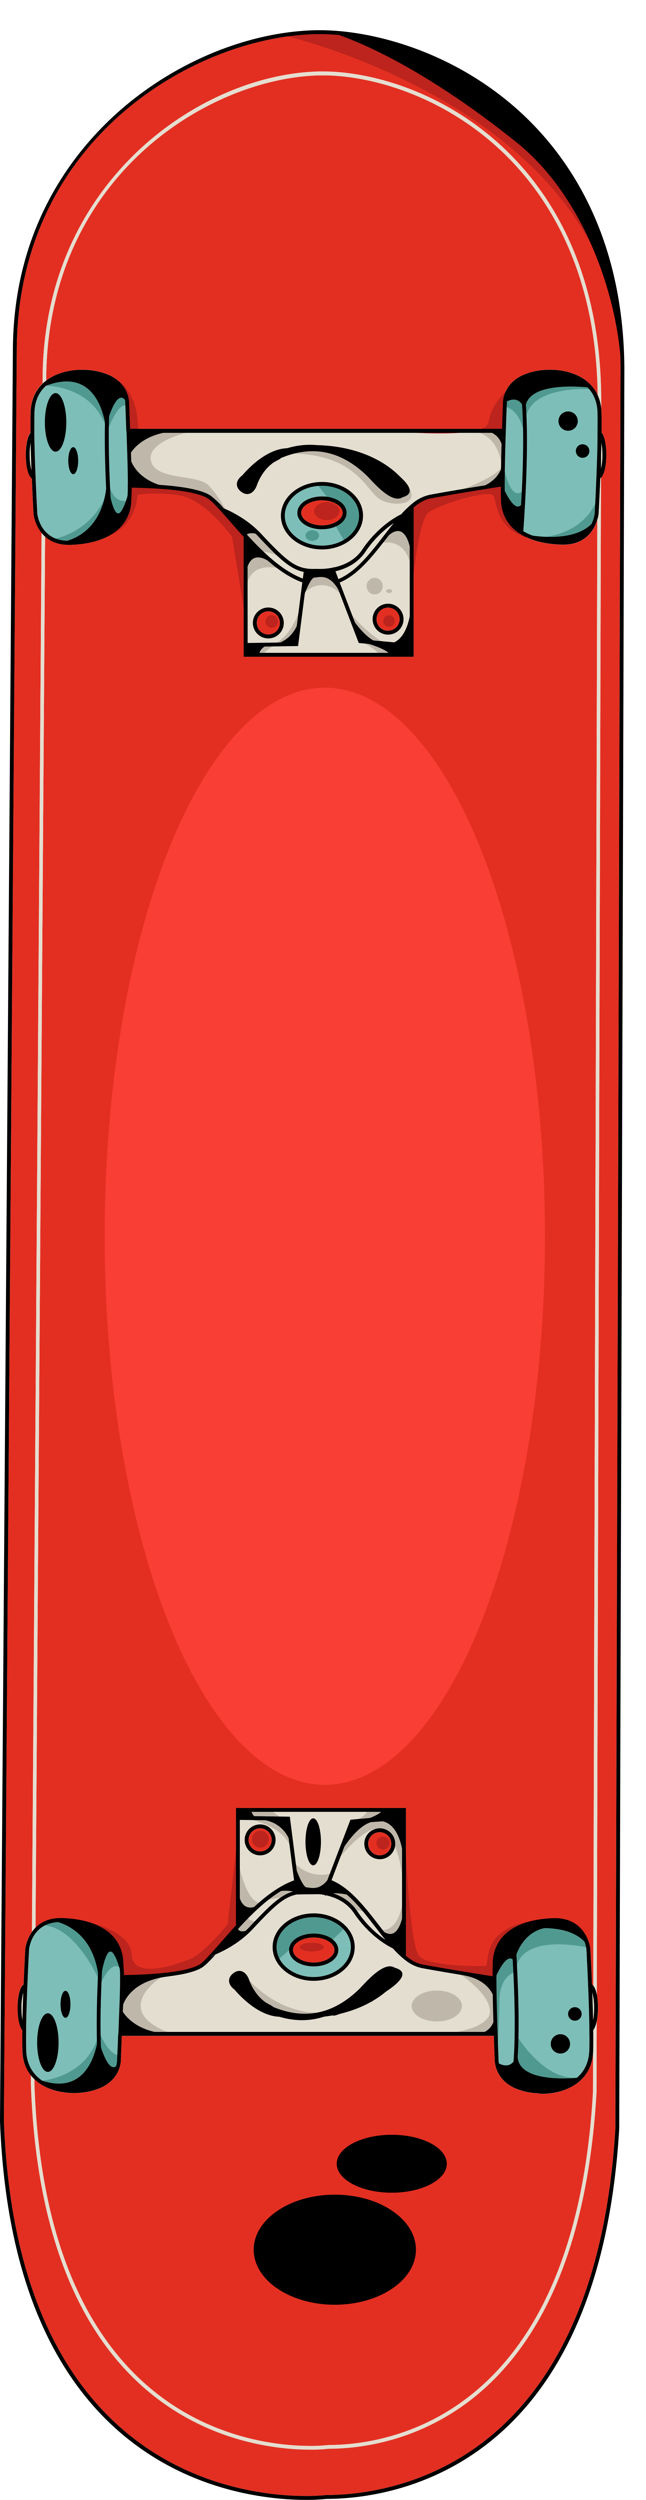 <svg xmlns="http://www.w3.org/2000/svg" viewBox="0 -20.6 440.57 1704.431"><title>Depositphotos_24868263_01</title><g data-name="Layer 2"><circle cx="177.4" cy="1233.82" r="7.9" fill="#e32f21"/><path d="M403.95 1337.82c.23 6.14.44 12.63.57 18.83a43.46 43.46 0 0 0 .72-8.26 37.68 37.68 0 0 0-1.29-10.57z" fill="#e4ded0"/><path d="M350.47 1331.73c0-.9-.07-1.77-.11-2.68-.4-9.24-1-19.53-1.75-30.94-5.53 4.13-9.58 10.26-9.89 19.38-.09 2.77-.13 6.09-.13 9.72v2.66c.05 11 .41 24.37.76 35 0 .9.06 1.78.09 2.63.31 9.09.59 15.58.59 15.75 0 .62-.4 9.43 8.62 15.34 1.95-11.09 3.25-31.05 1.82-66.86z" fill="#7dbeb8"/><path d="M402 1362c-.12-8.31-.41-17.54-.74-26q-.07-1.92-.15-3.78c-.54-13.26-1.12-23.72-1.13-23.94-.07-.7-2.08-18.53-21.37-18.53h-1c-6.42.2-17.65 1.35-26.4 6.57 4.1 58.91 2.61 88.65-.2 103.57 3.74 1.89 8.75 3.32 15.46 3.78 15.11 1 34.84-5.45 35.47-26.39.11-3.57.13-7.85.08-12.51q-.02-1.34-.02-2.77z" fill="#7dbeb8"/><path d="M239.29 1306.91c0-11.26-11.37-20.41-25.35-20.41s-25.35 9.16-25.35 20.41 11.37 20.41 25.35 20.41 25.35-9.15 25.35-20.41zm-42.14 2c0-6.28 7.38-11.19 16.79-11.19s16.79 4.92 16.79 11.19-7.37 11.19-16.79 11.19-16.79-4.94-16.79-11.21z" fill="#7dbeb8"/><path d="M86.07 271.77c-.33-9.76-.62-16.88-.63-17.06 0-.63.42-9.65-8.95-15.56-2.44 14.09-3.78 42.75.22 100.84a24.05 24.05 0 0 0 10.19-19.54c.08-2.48.28-5.39.28-8.57v-2.65c0-10.79-.52-24.07-.87-34.83-.03-.9-.21-1.78-.24-2.63z" fill="#7dbeb8"/><path d="M74.11 237.84A40.45 40.45 0 0 0 59 234.23c-1-.07-2-.1-3-.1-14.59 0-31.83 6.94-32.42 26.49-.11 3.57-.13 7.85-.08 12.51v2.82c.12 8.3.41 17.53.74 26l.15 3.79c.55 13.26 1.12 23.72 1.13 23.94.07.7 2.08 18.52 21.37 18.53a3.66 3.66 0 0 1 1 0c6.4-.19 17.58-1.35 26.32-6.53-4.21-59.22-2.82-88.98-.1-103.84z" fill="#7dbeb8"/><path d="M228.1 1308.89c0-4.64-6.48-8.56-14.16-8.56s-14.16 3.92-14.16 8.56 6.48 8.56 14.16 8.56 14.16-3.92 14.16-8.56z" fill="#e32f21"/><path d="M20.24 289.54a37.74 37.74 0 0 0 1.28 10.55c-.23-6.13-.43-12.59-.57-18.77a43.4 43.4 0 0 0-.71 8.22z" fill="#e4ded0"/><path d="M163.57 1217.54l34.09.49 5.46 42.57.34 2.65.64 5a38.66 38.66 0 0 1 6.29-.15 43 43 0 0 1 10.11.54l2.19-5.75 1-2.49 15.38-40.3 35.18-3.15v-2.2H163.57z" fill="#e4ded0"/><path d="M163.57 1293.18q-1.34 1.45-2.63 2.89c-2.67 3-5.24 5.89-7.65 8.65l-2 2.27a77.53 77.53 0 0 0 9.64-5.82c.89-.63 1.76-1.3 2.63-2a61.58 61.58 0 0 0 6.94-6.34c14.68-15.69 21.87-22.32 31-24.21l-.58-4.54c-13.63 5.17-26.4 17.21-37.35 29.1z" fill="#e4ded0"/><path d="M225.15 1263.78l-2 5.33c6.9 1.56 15.11 5.18 20.56 13.36a73.74 73.74 0 0 0 19.24 19.5c-2.14-2.64-4.29-5.41-6.45-8.22-9.56-12.32-19.34-24.93-31.35-29.97z" fill="#e4ded0"/><path d="M200.56 1261.42l-5.23-40.78-31.76-.46v69.13c10.87-11.58 23.43-22.95 36.99-27.89zm-23.17-38.13a10.54 10.54 0 1 1-10.54 10.54 10.55 10.55 0 0 1 10.55-10.55z" fill="#e4ded0"/><path fill="#e32f21" d="M274.19 1310.54v-.07l-.1-.03.1.1z"/><path d="M68.58 1296.34c-8.74-5.2-19.94-6.35-26.35-6.55h-1c-19.3 0-21.3 17.83-21.38 18.58 0 .2-.59 10.64-1.13 23.89l-.15 3.79c-.33 8.44-.62 17.66-.74 26v2.82c0 4.66 0 8.94.08 12.51.63 20.93 20.32 27.44 35.47 26.39a40.34 40.34 0 0 0 15.23-3.77c-2.75-14.84-4.15-44.59-.03-103.66z" fill="#7dbeb8"/><path d="M15.33 1356.62c.13-6.18.34-12.66.57-18.79a37.67 37.67 0 0 0-1.28 10.56 43.37 43.37 0 0 0 .71 8.23z" fill="#e4ded0"/><circle cx="259.05" cy="1236.45" r="7.9" fill="#e32f21"/><path d="M71.09 1298c-4 57.94-2.57 86.58-.11 100.7 9.23-5.89 8.94-14.8 8.91-15.33 0-.22.37-6.77.67-15.89 0-.85.22-1.73.25-2.63.36-11 1.1-24.93 1.1-36.15v-2.65c0-3.18-.38-6.09-.46-8.57A24.22 24.22 0 0 0 71.09 1298z" fill="#7dbeb8"/><path d="M262.09 344.19c2.17-2.81 4.32-5.58 6.46-8.23a73.8 73.8 0 0 0-19.25 19.51c-5.45 8.17-13.64 11.79-20.56 13.36l2 5.34c12.04-5.05 21.82-17.66 31.35-29.98z" fill="#e4ded0"/><path d="M226.1 1261.3c12.63 5.25 22.67 18.19 32.45 30.84 3.75 4.85 7.41 9.59 11.11 13.71a41.69 41.69 0 0 0 4.53 1.87v-88.16l-33.31 3zm32.9-35.38a10.54 10.54 0 1 1-10.54 10.54 10.55 10.55 0 0 1 10.54-10.54z" fill="#e4ded0"/><path d="M206.52 373.86l.58-4.54c-9.06-1.88-16.25-8.48-31-24.22a62.47 62.47 0 0 0-7.29-6.63c-.87-.68-1.75-1.32-2.63-1.94a77.13 77.13 0 0 0-9.3-5.59l2 2.28c2.31 2.64 4.75 5.43 7.3 8.26.87 1 1.74 1.93 2.63 2.9 11.06 12.02 23.96 24.26 37.71 29.48z" fill="#e4ded0"/><path d="M205.41 329.05c0 4.64 6.48 8.56 14.16 8.56s14.16-3.92 14.16-8.56-6.48-8.56-14.16-8.56-14.16 3.92-14.16 8.56z" fill="#e32f21"/><path d="M194.21 331c0 11.26 11.37 20.41 25.35 20.41s25.35-9.16 25.35-20.41-11.37-20.41-25.35-20.41-25.35 9.18-25.35 20.41zm42.14-2c0 6.28-7.37 11.19-16.79 11.19s-16.79-4.92-16.79-11.19 7.37-11.19 16.79-11.19 16.79 4.97 16.79 11.24z" fill="#7dbeb8"/><circle cx="264.67" cy="401.49" r="7.9" fill="#e32f21"/><path d="M264.17 345.8c-9.77 12.65-19.82 25.59-32.45 30.84l14.79 38.75 33 3v-88a43 43 0 0 0-4.18 1.74c-3.74 4.07-7.41 8.82-11.16 13.67zm.5 66.22a10.54 10.54 0 1 1 10.54-10.54A10.55 10.55 0 0 1 264.67 412z" fill="#e4ded0"/><path d="M345.66 254.56c0 .24-.31 7.41-.64 17.2 0 .86-.06 1.74-.09 2.63-.33 10.39-.67 23.1-.72 33.66v2.67c0 3.63 0 7 .13 9.72.31 9.2 4.43 15.36 10 19.49.78-11.46 1.36-21.79 1.74-31.07 0-.91.07-1.79.1-2.68 1.38-35.75 0-55.7-2-66.78-8.91 5.9-8.55 14.6-8.52 15.16z" fill="#7dbeb8"/><path d="M410.14 281.32c-.13 6.18-.34 12.65-.57 18.77a37.63 37.63 0 0 0 1.28-10.55 43.34 43.34 0 0 0-.71-8.22z" fill="#e4ded0"/><path d="M356.92 341.62c8.74 5.19 19.92 6.34 26.32 6.53 20.11.59 22.28-17.79 22.35-18.57 0-.2.59-10.64 1.13-23.88 0-1.24.1-2.51.15-3.79.33-8.44.62-17.68.74-26v-2.81c0-4.65 0-8.94-.08-12.51-.59-19.55-17.84-26.49-32.42-26.49-1 0-2 0-3 .1-6.75.46-11.78 1.9-15.53 3.81 2.85 14.99 4.42 44.71.34 103.61z" fill="#7dbeb8"/><circle cx="183.02" cy="404.12" r="7.9" fill="#e32f21"/><path d="M168.84 348.26v69.52l32.12-.47 5.23-40.79c-13.69-5-26.4-16.52-37.35-28.26zM183 393.59a10.54 10.54 0 1 1-10.54 10.54A10.55 10.55 0 0 1 183 393.59z" fill="#e4ded0"/><path d="M229.26 377.57l-.95-2.49-2.2-5.75a48 48 0 0 1-7.66.64c-1.5 0-2.46-.08-2.64-.1a38.84 38.84 0 0 1-6.11-.15l-.64 5-.34 2.65-5.46 42.58-34.44.5v4.13h110.64V421l-34.83-3.12z" fill="#e4ded0"/><path d="M88.78 274.4c.35 10.76 1 24 1 34.86 15.8.2 44.43 1.52 53.94 8.18a58.88 58.88 0 0 1 8.51 8.17l.39.38a83.54 83.54 0 0 1 13.54 7.31q1.33.89 2.63 1.85a66.72 66.72 0 0 1 9.22 8.15c18.69 20 24.39 24.59 37.83 23.95a45 45 0 0 0 11-.81l.84-.32.06.15c6.54-1.43 14.33-4.73 19.35-12.26 5.83-8.74 15.46-18.55 26.51-24a73.87 73.87 0 0 1 5.84-5.84c.87-.77 1.75-1.48 2.63-2.16a26.83 26.83 0 0 1 11.31-5.43c14.79-2.72 34.56-5.93 48.18-8.09 0-10.66.38-23.56.72-34.08zm130.78 79.68c-15.43 0-28-10.34-28-23s12.56-23 28-23 28 10.34 28 23-12.56 23-28 23zm57-39.69c-1.86-4.85-8.45-12.64-20.09-18.91-1.69-.91-3.47-1.8-5.38-2.63a92.33 92.33 0 0 0-33.93-7.24c-14-.48-24.76 2.88-32.75 7.24-1.55.85-3 1.73-4.33 2.63a53.19 53.19 0 0 0-11.3 10.16 39.15 39.15 0 0 0-2.63 3.55c-.3.46-.46.73-.47.76l-2.31-1.27a33.94 33.94 0 0 1 2.78-4c.73-.92 1.6-1.95 2.63-3.06a56.27 56.27 0 0 1 6.78-6.17c1.15-.89 2.38-1.77 3.7-2.63 8.62-5.62 21-10.45 38-9.88 16.72.58 29.92 4.67 39.79 9.88 1.61.85 3.12 1.73 4.55 2.63 9.92 6.22 15.65 13.35 17.42 18z" fill="#e4ded0"/><path d="M336 1329.46c-13.62-2.16-33.4-5.37-48.18-8.09a26.48 26.48 0 0 1-11-5.16c-.88-.66-1.76-1.37-2.63-2.13A72.23 72.23 0 0 1 268 1308c-11.05-5.46-20.68-15.27-26.51-24-5-7.55-12.82-10.85-19.34-12.28l-.06.17-.94-.36a43.4 43.4 0 0 0-10.7-.78c-13.6-.63-19.32 4-38 24a66.22 66.22 0 0 1-8.86 7.88c-.87.65-1.75 1.29-2.63 1.89a83.45 83.45 0 0 1-14.14 7.66l-.1.11.25-.1c-3.42 3.77-6.18 6.71-8.63 8.43-9.51 6.66-38 8-53.76 8.18 0 11.25-1.06 25.18-1.42 36.18h253.6c-.39-10.87-.76-24.42-.76-35.52zm-122-45.6c15.43 0 28 10.34 28 23s-12.56 23-28 23-28-10.34-28-23 12.51-23 27.94-23zm39.85 59.92q-2.37 1.37-5 2.63c-9.54 4.56-21.83 8-37.09 8.56H209c-14.22 0-25.05-3.87-33-8.61-1.45-.85-2.79-1.73-4-2.63a56.4 56.4 0 0 1-8.27-7.15c-1-1.06-1.9-2.07-2.63-3a35.6 35.6 0 0 1-3.13-4.39l2.3-1.27s.29.5.82 1.28a41.56 41.56 0 0 0 2.63 3.43 54 54 0 0 0 13 11.07c1.5.92 3.1 1.8 4.83 2.63a63.34 63.34 0 0 0 30.16 5.93 94.17 94.17 0 0 0 30.65-5.93 74.3 74.3 0 0 0 6.07-2.63c13.26-6.46 20.69-15 22.69-20.23l2.46.95c-2.03 5.03-8.51 12.86-19.79 19.37z" fill="#e4ded0"/><path d="M369.53 1407c-1.09 0-2.17-.31-3.23-.39a42.57 42.57 0 0 1-15.87-3.82c-.83-.4-1.6-.83-2.33-1.27-11.24-6.86-10.7-18-10.68-18.18s-.29-6.67-.6-15.86H83c-.31 9.15-.59 15.69-.59 15.86s.56 11.28-10.94 18.08c-.74.44-1.51.86-2.35 1.26a43.4 43.4 0 0 1-15.59 3.66c-1.06.07-2.14.11-3.23.11-9.4 0-19.8-2.74-26.82-9.47v3.82c8.08 228.44 146 246.2 188.1 246.2a108.93 108.93 0 0 0 12.64-.62c39.18 0 167.52-17.36 180.19-240.6l.07-27c-1.27 20.6-19.48 28.22-34.95 28.22z" fill="#e32f21"/><path d="M384.22 350.8h-1.06c-10.79-.33-19.68-2.48-26.45-6.2-.88-.48-1.72-1-2.53-1.54a27 27 0 0 1-12.46-22.5c-.09-2.69-.13-5.89-.13-9.39-13.59 2.15-33.09 5.32-47.7 8-4.1.75-8 3-11.79 6.2v101.8H166.2v-81.75c-3.27-3.58-6.37-7.13-9.28-10.46-2.11-2.42-4.12-4.71-6-6.79-1.51-1.67-2.93-3.2-4.25-4.53l.25.09-.13-.05a36.58 36.58 0 0 0-4.5-4c-8.86-6.2-36.63-7.48-52.43-7.69 0 3.2-.2 6.13-.29 8.63a27.11 27.11 0 0 1-12.67 22.54c-.79.52-1.61 1-2.47 1.5-6.77 3.72-15.66 5.87-26.45 6.2h-1.11c-7.43 0-12.54-2.45-16.11-5.65l-6.55 948.61c3.74-3.8 9.43-6.8 18.14-6.58 10.81.33 19.75 2.48 26.52 6.22.87.48 1.79 1 2.6 1.53a27.13 27.13 0 0 1 12.61 22.5c.08 2.5.46 5.42.46 8.63 15.8-.21 43.44-1.49 52.3-7.69a37.11 37.11 0 0 0 4.29-4h.07l-.19.07c1.32-1.33 2.75-2.87 4.26-4.54 1.88-2.08 3.88-4.36 6-6.78 3-3.45 6.23-7.13 9.63-10.84v-80h115.93v100.79c3.69 3 7.46 5.17 11.43 5.9 14.61 2.7 34.11 5.86 47.7 8 0-3.48 0-6.65.13-9.33a27 27 0 0 1 12.31-22.42c.83-.57 1.7-1.1 2.61-1.61 6.78-3.76 15.7-5.93 26.52-6.26 22.71-.57 25 20.71 25.06 20.93s.59 10.87 1.14 24.29a4.27 4.27 0 0 1 .87.83l2.77-999.64c-1.78 5.84-7.23 16.98-23.15 16.98z" fill="#e32f21"/><path d="M338.35 79c-39.73-35.57-87-48.24-117.93-48.24h-2.44C142.83 32.4 31.68 99.62 31.5 238.86 39.26 233 50 231 59.18 231.6a43.45 43.45 0 0 1 15.46 3.6c.84.39 1.61.81 2.34 1.23 11.64 6.8 11.09 18.14 11.08 18.3s.31 7.25.64 17h253.69c.33-9.82.63-17 .64-17.18s-.55-11.09 10.65-17.9q1.09-.67 2.34-1.27a42.83 42.83 0 0 1 15.9-3.81c13.17-.9 29.45 3.56 35.69 17.26-1.01-89.97-38.2-142-69.26-169.83z" fill="#e32f21"/><path d="M347.36 52.73c-43.49-36.94-95.21-50.1-129.12-50.1h-2.67C133.24 4.31 11.41 74.23 11.41 219.09L2.63 1425.45c8.84 237.25 159.86 255.7 205.93 255.7a126.26 126.26 0 0 0 13.84-.64c42.89 0 183.4-18 197.27-249.88l3.51-1201c-.95-93.79-41.76-147.97-75.82-176.9zM409.86 305L407 1339.23a48.53 48.53 0 0 1-.05 18.58l-.13 48c-12.8 225.52-142.88 243-182.44 243a105.36 105.36 0 0 1-12.79.63c-42.63 0-182.35-17.93-190.5-248.7v-6.47a27.84 27.84 0 0 1-5.84-17c-.12-3.92-.13-8.69-.06-13.87-2.2-2.69-3.22-9.09-3.22-15.15 0-6.83 1.31-14.1 4.13-16 .55-13.42 1.14-24 1.15-24.26a27.52 27.52 0 0 1 4.52-11.48l6.58-954a27.18 27.18 0 0 1-5.5-12.81c0-.25-.6-10.88-1.15-24.3-2.82-1.88-4.13-9.15-4.13-16 0-6.06 1-12.46 3.23-15.15-.06-5.18-.05-10 .07-13.87.26-8.64 3.44-15 8.18-19.58v-1.75c0-78.08 34.89-127.85 64.15-155.85 35.1-33.58 81.7-54.16 124.69-55.07h2.49c31.39 0 79.27 12.83 119.49 48.84 31.49 28.2 69.23 81 70.11 172.25v8.92c.07.76.18 1.49.2 2.28.12 3.92.13 8.69.07 13.87 2.2 2.69 3.23 9.09 3.23 15.15.01 6.51-1.15 13.23-3.62 15.56z" fill="#e32f21"/><path d="M407.6 248.86v.49l-.23 84.26a24.05 24.05 0 0 0 .84-3.82c0-.22.6-10.84 1.14-24.26l.5-.48.13-46.8a29.28 29.28 0 0 0-2.38-9.39z"/><path d="M404.58 1377.7c0 .39-.07.74-.1 1.12l-.07 27c-12.67 223.24-141 240.59-180.19 240.6a108.93 108.93 0 0 1-12.64.62c-42.08 0-180-17.76-188.1-246.2v-3.82a26.27 26.27 0 0 1-2.39-2.62v6.47c8.16 230.77 147.88 248.7 190.5 248.7a105.36 105.36 0 0 0 12.79-.63c39.56 0 169.65-17.52 182.44-243l.13-48a14.21 14.21 0 0 1-2.3 5.73c.05 5.17.05 10.05-.07 14.03z" fill="#e4ded0"/><path d="M218 30.81h2.44c31 0 78.21 12.67 117.93 48.24 31.06 27.81 68.25 79.84 69.25 169.84a29.28 29.28 0 0 1 2.39 9.39v-8.92c-.88-91.27-38.62-144-70.11-172.25-40.22-36-88.1-48.84-119.49-48.84h-2.49c-43 .91-89.59 21.49-124.69 55.07-29.26 28-64.15 77.77-64.15 155.85v1.75a27.46 27.46 0 0 1 2.42-2.08C31.68 99.62 142.83 32.4 218 30.81z" fill="#e4ded0"/><path d="M408.22 329.79a24.05 24.05 0 0 1-.84 3.82l-2.77 999.64a14.35 14.35 0 0 1 2.39 6L409.86 305l-.5.48c-.55 13.46-1.13 24.08-1.14 24.31z" fill="#e4ded0"/><path d="M30.76 345.13a21.73 21.73 0 0 1-2.39-2.49l-6.58 954a22.3 22.3 0 0 1 2.43-2.94z" fill="#e4ded0"/><path d="M343.12 295.91S348 324.44 357.61 313l-1.32 14.71s-14.71-4.39-13.39-13.17z" fill="#509990"/><path d="M343.78 256.62s12.29.44 14.49 23.93l-.44-29.85s-15.37-3.96-14.05 5.92z" fill="#509990"/><path d="M406.77 320.71s-7.24 24.58-43.46 25.46c0 0 26.78 8.78 41.48-9.66.01.01 2.42-9.43 1.98-15.8z" fill="#509990"/><path d="M403 244.77s-43.68-3.29-44.78 22.39c0 0-1.1-20.85.66-23.27s35.6-7.24 44.12.88z" fill="#509990"/><path d="M216.47 309.74l8.12 10.54s20.2 4.61 4.17 17.34l6.37 11.38s11.63-7.9 11.19-18-6.58-21.26-29.85-21.26z" fill="#509990"/><path d="M72.92 274s7.68-21.73 14-17.78c0 0 .66-6.15-1.76-7S72 250.25 72.92 274z" fill="#509990"/><path d="M73.8 306.89s1.75 16.46 13.39 13.83c0 0-3.07 11.19-6.8 11.19s-10.11-7.68-6.59-25.02z" fill="#509990"/><path d="M29.68 242.35S63 241 72.92 272.2c0 0-2.2-49.6-43.24-29.85z" fill="#509990"/><path d="M36 347.05s28.1-4.17 37.76-33.8c0 0-4.17 32-23.49 36 .04 0-10.71.88-14.27-2.2z" fill="#509990"/><path d="M351.68 1323.82s-10.76 2.19-11 18.87-1.76 43.68-1.76 43.68l-1.75-60.8s7.24-17.56 13.39-11.19z" fill="#509990"/><path d="M401.29 1307.35s-47.63-11.42-49.61 16.46c0 0-4.83-29.64 16.46-31.83s30.07 8.13 33.15 15.37z" fill="#509990"/><path d="M353 1368.15s19.1 31.61 42.8 27.44c0 0-6.37 5.93-21.51 4.17s-21.95-7.46-22.61-13.61 1.32-18 1.32-18z" fill="#509990"/><path d="M28.36 1292s8.78-6.37 19.31-2 21.51 17.78 20.63 41c.01.06-16.24-39-39.94-39z" fill="#509990"/><path d="M67.65 1334.35s7.9-21.51 15.58-12.07c0 0-3.51-14.27-7.24-14.92s-8.99 8.33-8.34 26.99z" fill="#509990"/><path d="M67.43 1363.76s5.27 16.24 14.27 17.12c0 0-.22 9.22-2.42 10.54s-11.85-4.83-11.85-27.66z" fill="#509990"/><path d="M26.6 1398.23s32.27-1.32 40.61-31.39c0 0-.88 30.51-9.44 33.58s-24.15 1.98-31.17-2.19z" fill="#509990"/><path d="M189.25 1315.91l8.78-7.69s5.71-10.75 15.8-9.22c0 0 9.22-.22 12.07 3.73l9.22-8.78s-15.36-14.92-32.48-6.36c0 .01-21.73 4.84-13.39 28.32z" fill="#509990"/><path d="M129.66 273.74s-30.29 6.59-26.66 20.08 31.28 8.56 39.18 16.46 14.49 22.06 14.49 22.06-15.8-23.38-37.86-19.75c0 0-16.13-2-20.41-4.94s-10.54-7.57-10.21-18.77 11.81-15.14 16.11-15.14 21.4-.66 25.36 0z" fill="#bfb8aa"/><path d="M195.83 288.56s40-13.83 71.28 11.19-.16 26.67-9.38 19.1-17.12-30.62-61.9-30.29z" fill="#bfb8aa"/><path d="M260 349.63s16.63-4.61 20.25 16.3l.66-22.88s-11.32-12.68-20.91 6.58z" fill="#bfb8aa"/><path d="M167.68 383.38l.33-25.85a15.32 15.32 0 0 1 15.31 3.13l7.41 6.42s-22.39-6.91-23.05 16.3z" fill="#bfb8aa"/><path d="M205.22 393.09s-6.75 22.22-19.59 25.68l16-.33z" fill="#bfb8aa"/><path d="M238 396.38l7.9 20.08 17.61 2.3A94.11 94.11 0 0 1 238 396.38z" fill="#bfb8aa"/><path d="M206.53 384.7s11.85-14.65 26.67.49c0 0-2.63-11-6.75-13.17s-18.93-3.79-19.92 12.68z" fill="#bfb8aa"/><path d="M176.41 355.56a25.6 25.6 0 0 1 19.43 7.74l-21.07-21.24s-8.73-1.32-7.08 3.62 8.72 9.88 8.72 9.88z" fill="#bfb8aa"/><path d="M245.88 416.47s10.87 5.43 13.33 9.88l9.22-1.15s-15.14-8.9-22.55-8.73z" fill="#bfb8aa"/><path d="M186.94 419.43s-8.07 4.94-7.9 7.08l-4.94-1s4-6.58 7.41-6.09a15.53 15.53 0 0 0 5.43.01z" fill="#bfb8aa"/><path d="M323.42 273.82l19.26.41v26.5s-.5-24.52-19.26-26.91z" fill="#bfb8aa"/><path d="M311.23 314.57s28-9.55 31.28-17.45c0 0-.66 12.51-3.29 13.17s-27.99 4.28-27.99 4.28z" fill="#bfb8aa"/><ellipse cx="255.51" cy="379.02" rx="5.51" ry="5.68" fill="#bfb8aa"/><ellipse cx="265.39" cy="382.39" rx="2.06" ry="1.32" fill="#bfb8aa"/><ellipse cx="212.95" cy="344.53" rx="4.61" ry="3.62" fill="#509990"/><circle cx="185.3" cy="403.13" r="4.28" fill="#bc241d"/><circle cx="265.3" cy="402.8" r="3.95" fill="#bc241d"/><ellipse cx="222.83" cy="327.9" rx="8.56" ry="6.09" fill="#bc241d"/><path d="M281.44 376.47s4-41.81 10.54-47.41 41.81-16.13 44.45-11.85 1.32 26 29 30c0 0-26-12.51-22.72-37.2 0 0-48.07 5.6-54.33 9.22s-8.56 4.61-8.56 8.89 1.62 48.35 1.62 48.35z" fill="#bc241d"/><path d="M265 273.08l77.7 1.15 3-28.48s-10.54 8.56-12.51 21.4-68.19 5.93-68.19 5.93z" fill="#bc241d"/><path d="M167.52 402.15l-9.22-56.63s-18.44-26.34-37.2-28.64-27.33 0-27.33 0-.33 26-28.32 30c0 0 21.4-8.89 23-33.91l.33-3.62s47.41 3.62 51 7.24 27.33 24 28 30.29z" fill="#bc241d"/><path d="M66.44 233.57s28.32 1 27.66 39.84l-6.91.33-2-24.58s-4.26-13.61-18.75-15.59z" fill="#bc241d"/><ellipse cx="212.63" cy="1306.91" rx="8.23" ry="2.96" fill="#bc241d"/><circle cx="261.19" cy="1235.96" r="4.44" fill="#bc241d"/><circle cx="177.56" cy="1233.33" r="5.76" fill="#bc241d"/><path d="M56.56 1289.13s32.27 5.27 33.25 23 32.6 5.93 40.5 2.63 25-22.72 25-23.71 6.91-60.58 6.91-60.58l.66 60.58-23.38 27.66s-30.29 11.85-54.65 9.22c0 0-3-2.3-3.29-14.49.03.06-8.56-18.05-25-24.31z" fill="#bc241d"/><path d="M275.51 1215.05l-.66 98.11s9.22 5.93 13.5 6.91 46.75 9.22 46.75 9.22l2.3-1.32s.33-21.07 4.28-23 12.18-16.46 32.92-16.46c0 0-37.53-2.3-41.81 24.36l-1 6.91s-38.19 1-45.77-6.58-10.51-98.15-10.51-98.15z" fill="#bc241d"/><path d="M231 1246.77s16.24-21.29 27-20.63c0 0 14.49-.66 17.56 44.12 0 0 .22-39.95-.44-43s-1.1-6.58-8.56-7.24-31-3.1-35.56 26.75z" fill="#bfb8aa"/><path d="M166 1219.11s27.66 3.08 33.15 22l-2.86-21.73z" fill="#bfb8aa"/><path d="M184.64 1213s6.15 7 12.51 7l-25.9-.88-3.29-5.27z" fill="#bfb8aa"/><path d="M250.93 1213.84a15.13 15.13 0 0 1-11.63 7l14.49-.66 9.22-6.15s-9.45-1.03-12.08-.19z" fill="#bfb8aa"/><path d="M200.44 1249.18s10.32 12.29 26.34 7.24l-5.49 10.31s-9.88 3.29-14.49 1.1-5.92-13.16-6.36-18.65z" fill="#bfb8aa"/><path d="M275.51 1269.38s-1 26.78-15.47 25.9c0 0 6.2 10.1 10.59 7s5.1-14.27 5.1-14.27z" fill="#bfb8aa"/><path d="M162.69 1249.4s5.05 28.54 16 27.44l-9 5.93s-7.69-2.86-7.69-9.44.69-23.93.69-23.93z" fill="#bfb8aa"/><path d="M168.18 1286.06s3.73 6.58 9.88.66c0 0-9.66 10.75-11.63 11.19s-6.15-3.08-6.15-3.08z" fill="#bfb8aa"/><path d="M225.47 1270.92s11.63 3.73 15.15 11.41c0 0 7.24-1.53 10.1 2.42 0 0-9.44-14.27-14.49-15.37s-10.32-2.2-10.76 1.54z" fill="#bfb8aa"/><path d="M182.44 1274.65s10.76-2.2 12.3-1.75 8.78-3.73 8.78-3.73-11.64-7.04-21.08 5.48z" fill="#bfb8aa"/><path d="M312.83 1324.69s20.85 13.39 21.29 25.68-27.88 15.15-27.88 15.15 31.83.88 31.83-.44-1.32-35.56-1.32-35.56z" fill="#bfb8aa"/><path d="M112.43 1326s-17.12 9.22-16.46 21.73 22.39 18.44 22.39 18.44-33.15 1.32-35.12-9.66c0 0-.66-22 1.1-25.24s28.09-5.27 28.09-5.27z" fill="#bfb8aa"/><path d="M168.18 1327.55s21.73 27.66 55.75 23.71c0-.01-42.15 14.04-55.75-23.71z" fill="#bfb8aa"/><ellipse cx="297.9" cy="1347.08" rx="17.12" ry="10.54" fill="#bfb8aa"/><ellipse cx="221.52" cy="822.26" rx="150.14" ry="374.02" fill="#f93e35"/><path d="M194.52 3.76s196.23 45.44 225.86 190.3c0 0-48.07-214.66-225.86-190.3z" fill="#bc241d"/><path d="M328.41 273.08l14.92.44-.43 12.48s-.44-12.92-14.49-12.92z"/><path d="M321.39 313.25l21.29-3.73.22-14.27s-1.32 14.49-21.51 18z"/><path d="M263.88 345.52l16.24-20.19.66 34.68s-1.97-29.01-16.9-14.49z"/><path d="M246.1 416.85s19.31 4.83 20.19 9.66l14.27-.66.22-6.58z"/><path d="M280.78 380l-.22 40.39-16-2s17.32 1.54 16.22-38.39z"/><path d="M176.3 426.29s1.31-6.58 7-6.8l-14.92-.22-1.1 6.8z"/><path d="M167.3 374.05l.44-27.88s14.49 13.39 17.78 17.56c0 .01-16.46-14.73-18.22 10.32z"/><path d="M205.71 389.85s5.49-16.68 8.78-16.68 13-4.61 20.41 17.78l-7.46-22.39s-16.46 0-19.32-.22z"/><path d="M238.2 398s10.75 18.66 22.17 20.19l-15.15-1.32z"/><path d="M183.32 419.49l18.66-.88 2.41-19.1s-1.75 17.78-21.07 19.98z"/><path d="M177.18 344s-8.78-3.07-9.66 1.32l-13.39-16s11.41 1.05 23.05 14.68z"/><path d="M121.42 273.3l-33.36-.22.44 16.24s7.24-15.14 32.92-16.02z"/><path d="M120.77 312.59l-31.83-2.19-.22-18.88s3.28 18 32.05 21.07z"/><path d="M28.8 243.45s18.44-18.66 46.53-5.93c0 0-4 22.61-2.85 36.44 0 .04-2.42-48.51-43.68-30.51z"/><path d="M72.91 300.08L76 341.35s-8.78 9.44-35.56 7.9c-.01 0 34.01-2.2 32.47-49.17z"/><path d="M88.28 312.81s2.64 20.42-12.28 28.54L74.23 313s2.64 16.46 6.37 16.46 7.68-16.65 7.68-16.65z"/><path d="M72.91 268s7-26.78 13.61-14c0 0-.44-16-12.51-16.68-.01-.02-3.29 16.45-1.1 30.68z"/><ellipse cx="37.91" cy="267.38" rx="7.31" ry="19.97"/><ellipse cx="49.94" cy="293.48" rx="3.37" ry="9.21"/><path d="M258 293.72l1 1.62a14.26 14.26 0 0 0-2.62-.5 3.06 3.06 0 0 0-.76-.64c-5.9-3.13-12.53-5.34-19-7.43a28.9 28.9 0 0 0-2.76-.9h-.08l-.48-.11c-.42-.07-.64 0-.74.19-.55-.09-1.11-.15-1.68-.19s-.82.25-.79.67c-11.38-4.69-22.84-4.82-34.29-1.43-14.39.49-27.24 14.58-30.51 18.48-4.28 3.09-5.38 7.82-.69 11.28s8.82.37 10.5-4.31c2.24-6.25 6.17-12.14 11.7-15.88 1.44-.79 2.88-1.57 4.28-2.35l.44-.49c21.06-8.86 40.62-5.36 58.55 11.9 4 3.87 16.25 19 23.94 15.1l.59-.34c17.04-4.71-16.6-24.67-16.6-24.67z"/><path d="M342.68 310.62s10.1 25 14.71 8.56l-2.19 23s-14.71-9.18-12.52-31.56z"/><path d="M406.55 332.78s-7 29.41-50.49 10.54c.01 0 37.94 9.22 50.49-10.54z"/><path d="M343.78 254.21s12.07-9.22 14.71 8.56l-3.73-24.15s-7.03.88-10.98 15.59z"/><path d="M402.38 243.67s-44.12-5.71-44.12 14.71l-3.07-21.07s24.81-12.95 47.19 6.36z"/><circle cx="387.46" cy="266.5" r="6.58"/><circle cx="397.33" cy="286.91" r="4.61"/><path d="M323.14 1366.32l14.92-.44-.44-12.51s-.43 12.95-14.48 12.95z"/><path d="M316.12 1326.15l21.13 2.16.39 15.84s-1.33-14.48-21.52-18z"/><path d="M258.61 1293.89l16.24 20.19.66-34.68s-1.97 28.97-16.9 14.49z"/><path d="M240.83 1222.55s19.31-4.83 20.19-9.66l14.27.66.22 6.58z"/><path d="M275.51 1259.42l-.22-40.39-16 2s17.32-1.55 16.22 38.39z"/><path d="M171 1213.11s1.31 6.58 7 6.8l-14.92.22-1.1-6.81z"/><path d="M162 1265.35l.44 27.88s14.49-13.39 17.78-17.56c.03 0-16.43 14.7-18.22-10.32z"/><path d="M200.44 1249.55s5.49 16.68 8.78 16.68 13 4.61 20.41-17.78l-7.46 22.39s-16.46 0-19.32.22z"/><path d="M232.93 1241.43s10.75-18.66 22.17-20.19l-15.1 1.31z"/><path d="M178.05 1219.91l18.93-.75 2.14 20.72s-1.75-17.77-21.07-19.97z"/><path d="M171.31 1294.56s-8.18 3.93-9.05-.46l-17.12 16.53a48.65 48.65 0 0 0 26.17-16.07z"/><path d="M116.16 1366.1l-33.36.22.44-16.24s7.24 15.14 32.92 16.02z"/><path d="M115.5 1326.81l-31.83.08-.22 21s3.29-18 32.05-21.08z"/><path d="M23.53 1396s18.44 18.66 46.53 5.93c0 0-4-22.61-2.85-36.44 0-.05-2.42 48.51-43.68 30.51z"/><path d="M67.65 1339.32l3.07-41.26s-8.56-10.68-35.34-9.15c0 0 33.8 3.44 32.27 50.41z"/><path d="M83 1326.59s2.2-22.09-12.73-30.21l-1.32 30s2.64-16.46 6.37-16.46 7.68 16.67 7.68 16.67z"/><path d="M67.65 1371.37s7 26.78 13.61 14c0 0-1.54 11.93-12.51 16.68 0 .05-3.3-16.41-1.1-30.68z"/><ellipse cx="32.64" cy="1372.03" rx="7.31" ry="19.97"/><ellipse cx="44.67" cy="1345.92" rx="3.37" ry="9.21"/><path d="M255.54 1341.81l-1.87 2.25a14 14 0 0 1-2.62.5 3.16 3.16 0 0 1-.76.64c-5.9 3.13-12.53 5.34-19 7.42-1.14.42-2.08.73-2.76.9h-.08l-.48.11c-.42.07-.64 0-.74-.19-.55.09-1.11.15-1.68.19s-.82-.25-.79-.67c-11.38 4.69-22.84 4.82-34.29 1.43-14.39-.49-27.24-14.58-30.51-18.48-4.28-3.09-5.38-7.81-.69-11.28s8.82-.37 10.5 4.31c2.24 6.25 6.17 12.14 11.7 15.88 1.44.79 2.88 1.56 4.28 2.35l.44.49c21.06 8.86 40.62 5.37 58.55-11.9 4-3.87 16.25-19 23.94-15.09l.59.33c17.1 4.72-13.73 20.81-13.73 20.81z"/><path d="M337.41 1328.79s10.1-25 14.71-8.56l-3-23.52s-13.85 6.74-11.71 32.08z"/><path d="M401.29 1306.62s-5.6-32.3-50.49-10.54c0 0 37.97-9.22 50.49 10.54z"/><path d="M338.51 1385.19s12.07 9.22 14.71-8.56l-3.73 24.15s-7.03-.88-10.98-15.59z"/><path d="M397.11 1395.73S353 1401.44 353 1381l-3.07 21.07s24.8 12.93 47.18-6.34z"/><circle cx="382.19" cy="1372.9" r="6.58"/><circle cx="392.06" cy="1352.49" r="4.61"/><path d="M185.52 1270.69s13.83-8.78 16.13-8.45l1.65 7.79s-9.22-3.94-17.78.66z"/><path d="M222.28 1270.37s14.48-1.31 19.2 3.08c0 0-11.63-9.88-15.8-10.32s-4 3.73-3.84 7.57.44-.33.44-.33z"/><ellipse cx="213.61" cy="1235.14" rx="5.27" ry="16.02"/><path d="M351 1315.69s5.27-25.46 30.73-22c0 0-28.09-4.83-33.8 4.39z"/><path d="M223.71.91s50 12.29 129.06 75.95c47.07 37.92 71.31 110.49 71.12 162.43 0-.01 16.68-210.73-200.18-238.38z"/><ellipse cx="228.34" cy="1513.23" rx="55.31" ry="37.53"/><ellipse cx="267.18" cy="1454.62" rx="37.53" ry="19.75"/><path d="M146.75 323.64c1.84.65 3.8 1.39 5.76 2.22a60.36 60.36 0 0 0-8.75-8.43c-9.51-6.66-38.14-8-53.94-8.18v2.65c15.8.21 43.58 1.49 52.43 7.69a36.58 36.58 0 0 1 4.5 4.05z"/><path d="M410.2 260.53c-.7-22.91-21.91-30.05-38.28-28.93a42.83 42.83 0 0 0-15.9 3.81q-1.25.6-2.34 1.27c-11.2 6.81-10.66 17.86-10.65 17.9s-.31 7.36-.64 17.18H88.7c-.33-9.78-.63-16.91-.64-17s.56-11.5-11.08-18.3c-.74-.43-1.5-.85-2.34-1.23a43.45 43.45 0 0 0-15.46-3.6c-16.37-1.11-37.59 6-38.28 28.93-.12 3.92-.13 8.69-.07 13.87-2.2 2.69-3.23 9.09-3.23 15.15 0 6.83 1.3 14.1 4.13 16 .55 13.42 1.13 24.05 1.15 24.3s2.28 21 24 21h1.06c10.79-.33 19.68-2.48 26.45-6.2.86-.47 1.68-1 2.47-1.5a27.11 27.11 0 0 0 12.67-22.54c.09-2.5.29-5.43.29-8.63v-2.65c0-10.81-.68-24.1-1-34.86H342.3c-.34 10.52-.67 23.42-.72 34.08-13.62 2.16-33.4 5.36-48.18 8.09a26.83 26.83 0 0 0-11.3 5.33c-.88.68-1.76 1.39-2.63 2.16a73.87 73.87 0 0 0-5.84 5.84c-11.05 5.46-20.68 15.26-26.51 24-5 7.53-12.8 10.83-19.35 12.26l-.06-.15-.84.32a45 45 0 0 1-11 .81c-13.43.64-19.14-4-37.83-23.95a66.72 66.72 0 0 0-9.22-8.15q-1.31-1-2.63-1.85a84 84 0 0 0-13.81-7.43c-2-.84-3.88-1.57-5.72-2.22 1.32 1.33 2.74 2.86 4.25 4.53 1.88 2.08 3.88 4.37 6 6.79 2.91 3.32 6 6.87 9.28 10.46v81.75H282.1V325.36c3.8-3.2 7.69-5.45 11.79-6.2 14.61-2.69 34.11-5.86 47.7-8 0 3.5 0 6.7.13 9.39A27 27 0 0 0 354.18 343c.81.54 1.65 1.06 2.53 1.54 6.77 3.72 15.66 5.88 26.45 6.2h1.06c21.71 0 24-20.75 24-21s.6-10.84 1.14-24.26c2.82-1.88 4.13-9.15 4.13-16 0-6.06-1-12.46-3.23-15.15.06-5.11.05-9.88-.06-13.8zm-390 29a43.4 43.4 0 0 1 .71-8.23c.13 6.18.34 12.65.57 18.77a37.74 37.74 0 0 1-1.24-10.53zm27.62 58.61a3.66 3.66 0 0 0-1 0c-19.29 0-21.3-17.82-21.37-18.53 0-.22-.59-10.68-1.13-23.94 0-1.24-.1-2.51-.15-3.79-.33-8.44-.62-17.66-.74-26v-2.82c0-4.65 0-8.94.08-12.51.59-19.55 17.84-26.49 32.42-26.49 1 0 2 0 3 .1a40.45 40.45 0 0 1 15.11 3.61c-2.72 14.87-4.07 44.62.07 103.78-8.68 5.25-19.86 6.45-26.26 6.6zm39.33-38.92v2.65c0 3.18-.2 6.09-.28 8.57A24.05 24.05 0 0 1 76.72 340c-4-58.09-2.66-86.74-.22-100.84 9.37 5.9 9 14.92 8.95 15.56 0 .18.3 7.3.63 17.06 0 .86.21 1.74.23 2.63.35 10.75.87 24.04.87 34.82zm162.15 46.25A73.8 73.8 0 0 1 268.55 336c-2.15 2.65-4.29 5.42-6.46 8.23-9.52 12.32-19.31 24.94-31.31 30l-2-5.34c6.88-1.63 15.07-5.25 20.52-13.42zm-90.4-22.24l-2-2.28a77.13 77.13 0 0 1 9.3 5.59c.88.62 1.76 1.26 2.63 1.94a62.47 62.47 0 0 1 7.29 6.63c14.72 15.74 21.92 22.33 31 24.22l-.58 4.54c-13.75-5.22-26.66-17.46-37.69-29.47-.89-1-1.77-1.94-2.63-2.9-2.56-2.84-5.01-5.63-7.32-8.27zm9.93 15c11 11.71 23.66 23.27 37.34 28.26L201 417.31l-32.12.47zm110.63 76.28H168.84v-4.13l34.44-.5 5.46-42.58.34-2.65.64-5a38.84 38.84 0 0 0 6.11.15c.18 0 1.13.1 2.64.1a48 48 0 0 0 7.66-.64l2.2 5.75.95 2.49 15.38 40.3 34.8 3.2zm0-6.19l-33-3-14.79-38.75c12.63-5.25 22.68-18.2 32.45-30.84 3.75-4.85 7.42-9.59 11.11-13.72a43 43 0 0 1 4.18-1.74zm64.88-97.9c-.09-2.77-.13-6.09-.13-9.72v-2.67c.05-10.56.38-23.27.72-33.66 0-.9.06-1.77.09-2.63.33-9.8.63-17 .64-17.2 0-.52-.4-9.26 8.55-15.16 2 11.09 3.4 31 2 66.78 0 .89-.06 1.77-.1 2.68-.38 9.28-1 19.61-1.74 31.07-5.59-4.1-9.72-10.26-10.02-19.46zm61.24 9.13c-.08.77-2.24 19.16-22.35 18.57-6.4-.19-17.58-1.35-26.32-6.53 4.09-58.9 2.52-88.65-.35-103.58 3.75-1.91 8.77-3.35 15.53-3.81 1-.07 2-.1 3-.1 14.59 0 31.83 6.94 32.42 26.49.11 3.57.13 7.85.08 12.51v2.81c-.12 8.31-.41 17.54-.74 26 0 1.28-.1 2.55-.15 3.79-.52 13.25-1.1 23.69-1.11 23.88zm5.26-40a37.63 37.63 0 0 1-1.28 10.55c.23-6.13.44-12.59.57-18.77a43.34 43.34 0 0 1 .72 8.21z"/><path d="M191.58 331c0 12.71 12.56 23 28 23s28-10.34 28-23-12.56-23-28-23-28 10.32-28 23zm53.34 0c0 11.26-11.37 20.41-25.35 20.41s-25.35-9.16-25.35-20.41 11.37-20.41 25.35-20.41 25.34 9.18 25.34 20.41z"/><path d="M202.77 329.05c0 6.28 7.37 11.19 16.79 11.19s16.79-4.92 16.79-11.19-7.37-11.19-16.79-11.19-16.79 4.92-16.79 11.19zm30.95 0c0 4.64-6.48 8.56-14.16 8.56s-14.16-3.92-14.16-8.56 6.48-8.56 14.16-8.56 14.16 3.92 14.16 8.56z"/><path d="M183 393.59a10.54 10.54 0 1 0 10.54 10.54A10.55 10.55 0 0 0 183 393.59zm0 18.41a7.9 7.9 0 1 1 7.9-7.9 7.91 7.91 0 0 1-7.9 7.9z"/><path d="M264.67 391a10.54 10.54 0 1 0 10.54 10.54A10.55 10.55 0 0 0 264.67 391zm0 18.44a7.9 7.9 0 1 1 7.9-7.9 7.91 7.91 0 0 1-7.9 7.85z"/><path d="M256.52 295.47c11.64 6.27 18.22 14.06 20.09 18.91l2.46-.95c-1.77-4.61-7.51-11.75-17.42-18-1.44-.9-2.94-1.78-4.55-2.63-9.87-5.21-23.07-9.3-39.79-9.88-16.95-.58-29.37 4.25-38 9.88-1.32.86-2.55 1.75-3.7 2.63a56.27 56.27 0 0 0-6.78 6.17c-1 1.11-1.91 2.14-2.63 3.06a33.94 33.94 0 0 0-2.78 4l2.31 1.27s.17-.3.47-.76a39.15 39.15 0 0 1 2.63-3.55 53.19 53.19 0 0 1 11.3-10.16c1.34-.9 2.78-1.79 4.33-2.63 8-4.37 18.75-7.72 32.75-7.24a92.33 92.33 0 0 1 33.93 7.24c1.86.84 3.69 1.73 5.38 2.64z"/><path d="M84.55 1328.68c15.8-.2 44.25-1.52 53.76-8.18 2.45-1.72 5.2-4.66 8.63-8.43-2 .84-4 1.57-5.81 2.22a37.11 37.11 0 0 1-4.29 4c-8.86 6.19-36.49 7.48-52.3 7.69z"/><path d="M403.73 1332.41c-.55-13.42-1.13-24-1.14-24.29s-2.35-21.49-25.06-20.93c-10.83.33-19.75 2.5-26.52 6.26-.91.5-1.78 1-2.61 1.61a27 27 0 0 0-12.31 22.42c-.09 2.68-.13 5.85-.13 9.33-13.59-2.16-33.09-5.32-47.7-8-4-.73-7.75-2.86-11.43-5.9v-100.82h-115.9v80c-3.4 3.71-6.62 7.4-9.63 10.84-2.11 2.42-4.11 4.7-6 6.78-1.51 1.67-2.94 3.21-4.26 4.54 1.84-.65 3.76-1.38 5.72-2.22a83.68 83.68 0 0 0 14.16-7.67c.88-.6 1.76-1.23 2.63-1.89a66.22 66.22 0 0 0 8.86-7.88c18.69-20 24.41-24.58 38-24a43.4 43.4 0 0 1 10.7.78l.94.36.06-.17c6.52 1.42 14.31 4.73 19.34 12.28 5.83 8.75 15.46 18.56 26.51 24a72.23 72.23 0 0 0 6.19 6.13c.87.76 1.75 1.47 2.63 2.13a26.48 26.48 0 0 0 11 5.16c14.79 2.72 34.56 5.93 48.18 8.09 0 11.1.41 24.65.76 35.39H83.12c.36-11 1.42-24.93 1.42-36.18V1326c0-3.21-.38-6.13-.46-8.63a27.13 27.13 0 0 0-12.61-22.5c-.8-.53-1.72-1-2.6-1.53-6.77-3.73-15.72-5.89-26.52-6.22-22.69-.58-25.06 20.73-25.08 21s-.61 10.84-1.15 24.26c-2.82 1.88-4.13 9.15-4.13 16 0 6.06 1 12.46 3.22 15.15-.06 5.18-.05 10 .06 13.87.65 21.44 19.29 29 35.05 29 1.09 0 2.17 0 3.23-.11a43.4 43.4 0 0 0 15.59-3.66c.84-.4 1.62-.82 2.35-1.26 11.5-6.8 10.95-18 10.94-18.08s.28-6.71.59-15.86h253.79c.31 9.18.59 15.74.6 15.86s-.55 11.32 10.68 18.18c.73.44 1.5.87 2.33 1.27a42.57 42.57 0 0 0 15.87 3.82c1.06.07 2.14.39 3.23.39 15.76 0 34.4-7.87 35-29.3.12-4 .13-8.86.06-14.15 2.2-2.69 3.23-9.09 3.23-15.15.06-6.79-1.25-14.06-4.08-15.94zm-129.54-24.68a41.69 41.69 0 0 1-4.53-1.87c-3.69-4.12-7.36-8.86-11.11-13.71-9.77-12.65-19.81-25.59-32.45-30.84l14.79-38.75 33.31-3zm-110.63-87.55l31.76.46 5.23 40.78c-13.54 4.94-26.12 16.31-37 27.89zm6.94 72.67a61.58 61.58 0 0 1-6.94 6.34c-.87.68-1.75 1.35-2.63 2a77.53 77.53 0 0 1-9.64 5.82l2-2.27c2.41-2.76 5-5.68 7.65-8.65q1.3-1.44 2.63-2.89c11-11.89 23.73-23.93 37.33-29.09l.58 4.54c-9.1 1.87-16.29 8.5-30.97 24.19zm39.87-24.78a38.66 38.66 0 0 0-6.29.15l-.64-5-.34-2.65-5.44-42.57-34.09-.49v-2.81h110.62v2.2l-35.19 3.17-15.38 40.3-1 2.49-2.19 5.75a43 43 0 0 0-10.05-.54zm33.3 14.41c-5.46-8.18-13.66-11.8-20.56-13.36l2-5.33c12 5 21.79 17.65 31.31 30 2.17 2.81 4.31 5.58 6.45 8.22a73.74 73.74 0 0 1-19.19-19.53zm30.41 28h.1v.07zm-259.48 38a37.67 37.67 0 0 1 1.28-10.56c-.23 6.13-.44 12.6-.57 18.79a43.37 43.37 0 0 1-.69-8.31zm38.76 55.32c-15.15 1.05-34.84-5.45-35.47-26.39-.11-3.57-.12-7.85-.08-12.51v-2.82c.12-8.3.41-17.53.74-26 0-1.28.1-2.55.15-3.79.54-13.25 1.12-23.69 1.13-23.89.07-.76 2.08-18.58 21.38-18.58h1c6.41.2 17.61 1.35 26.35 6.55-4.12 59.07-2.72 88.82 0 103.7a40.34 40.34 0 0 1-15.18 3.65zm17.6-5c-2.46-14.12-3.88-42.76.11-100.7a24.22 24.22 0 0 1 10.36 19.48c.08 2.47.46 5.39.46 8.57v2.65c0 11.22-.74 25.15-1.1 36.15 0 .9-.22 1.78-.25 2.63-.31 9.12-.67 15.66-.67 15.89.05.44.34 9.35-8.87 15.24zM340 1383.24c0-.17-.28-6.66-.59-15.75 0-.85-.06-1.73-.09-2.63-.35-10.6-.71-24-.76-35v-2.66c0-3.63 0-6.95.13-9.72.3-9.12 4.36-15.25 9.89-19.38.78 11.41 1.36 21.69 1.75 30.94 0 .91.07 1.79.11 2.68 1.42 35.81.13 55.77-1.81 66.85-8.99-5.89-8.63-14.71-8.63-15.33zm61.9-5.91c-.63 20.94-20.35 27.43-35.47 26.39-6.71-.46-11.71-1.88-15.46-3.78 2.81-14.92 4.3-44.66.2-103.57 8.75-5.22 20-6.38 26.4-6.57h1c19.29 0 21.3 17.83 21.37 18.53 0 .22.59 10.68 1.13 23.94q.07 1.85.15 3.78c.33 8.44.62 17.67.74 26v2.82c.11 4.61.04 8.89-.02 12.46zm2.58-20.67c-.13-6.2-.34-12.69-.57-18.83a37.68 37.68 0 0 1 1.29 10.57 43.46 43.46 0 0 1-.68 8.26z"/><path d="M241.93 1306.91c0-12.71-12.56-23-28-23s-28 10.34-28 23 12.56 23 28 23 28-10.29 28-23zm-53.34 0c0-11.26 11.37-20.41 25.35-20.41s25.35 9.16 25.35 20.41-11.37 20.41-25.35 20.41-25.35-9.15-25.35-20.41z"/><path d="M230.73 1308.89c0-6.28-7.37-11.19-16.79-11.19s-16.79 4.92-16.79 11.19 7.38 11.19 16.79 11.19 16.79-4.92 16.79-11.19zm-30.95 0c0-4.64 6.48-8.56 14.16-8.56s14.16 3.92 14.16 8.56-6.48 8.56-14.16 8.56-14.15-3.92-14.15-8.56z"/><path d="M177.4 1244.36a10.54 10.54 0 1 0-10.54-10.54 10.55 10.55 0 0 0 10.54 10.54zm0-18.44a7.9 7.9 0 1 1-7.9 7.9 7.91 7.91 0 0 1 7.9-7.9z"/><path d="M259 1247a10.54 10.54 0 1 0-10.54-10.54A10.55 10.55 0 0 0 259 1247zm0-18.44a7.9 7.9 0 1 1-7.9 7.9 7.91 7.91 0 0 1 7.9-7.91z"/><path d="M176.6 1343.79a54 54 0 0 1-13-11.07 41.56 41.56 0 0 1-2.63-3.43c-.53-.78-.8-1.25-.82-1.28l-2.3 1.27a35.6 35.6 0 0 0 3.13 4.39c.73.9 1.63 1.91 2.63 3a56.4 56.4 0 0 0 8.27 7.15c1.26.9 2.6 1.78 4 2.63 8 4.73 18.82 8.61 33 8.61h2.76c15.26-.52 27.55-4 37.09-8.56q2.65-1.27 5-2.63c11.28-6.5 17.76-14.33 19.66-19.28l-2.46-.95c-2 5.2-9.43 13.77-22.69 20.23-1.9.93-3.92 1.81-6.07 2.63a94.17 94.17 0 0 1-30.65 5.93 63.34 63.34 0 0 1-30.16-5.93c-1.65-.91-3.26-1.8-4.76-2.71z"/><path d="M349.06 50.72C305 13.32 252.61 0 218.24 0h-2.72C168.46 1 117.43 22.35 79 57.22 47 86.3 8.78 138 8.78 219.08L0 1425.49c8.93 239.66 161.9 258.29 208.57 258.29a122.31 122.31 0 0 0 14-.65c43.31 0 185.73-18.2 199.74-252.42l3.51-1201.1c-.96-94.79-42.27-149.61-76.76-178.89zm70.62 1379.91c-13.87 231.85-154.38 249.87-197.27 249.88a126.26 126.26 0 0 1-13.84.64c-46.07 0-197.09-18.44-205.93-255.7l8.77-1206.36C11.41 74.23 133.24 4.31 215.57 2.66h2.67c33.9 0 85.62 13.16 129.12 50.1 34.07 28.93 74.87 83.11 75.83 176.89z"/></g></svg>